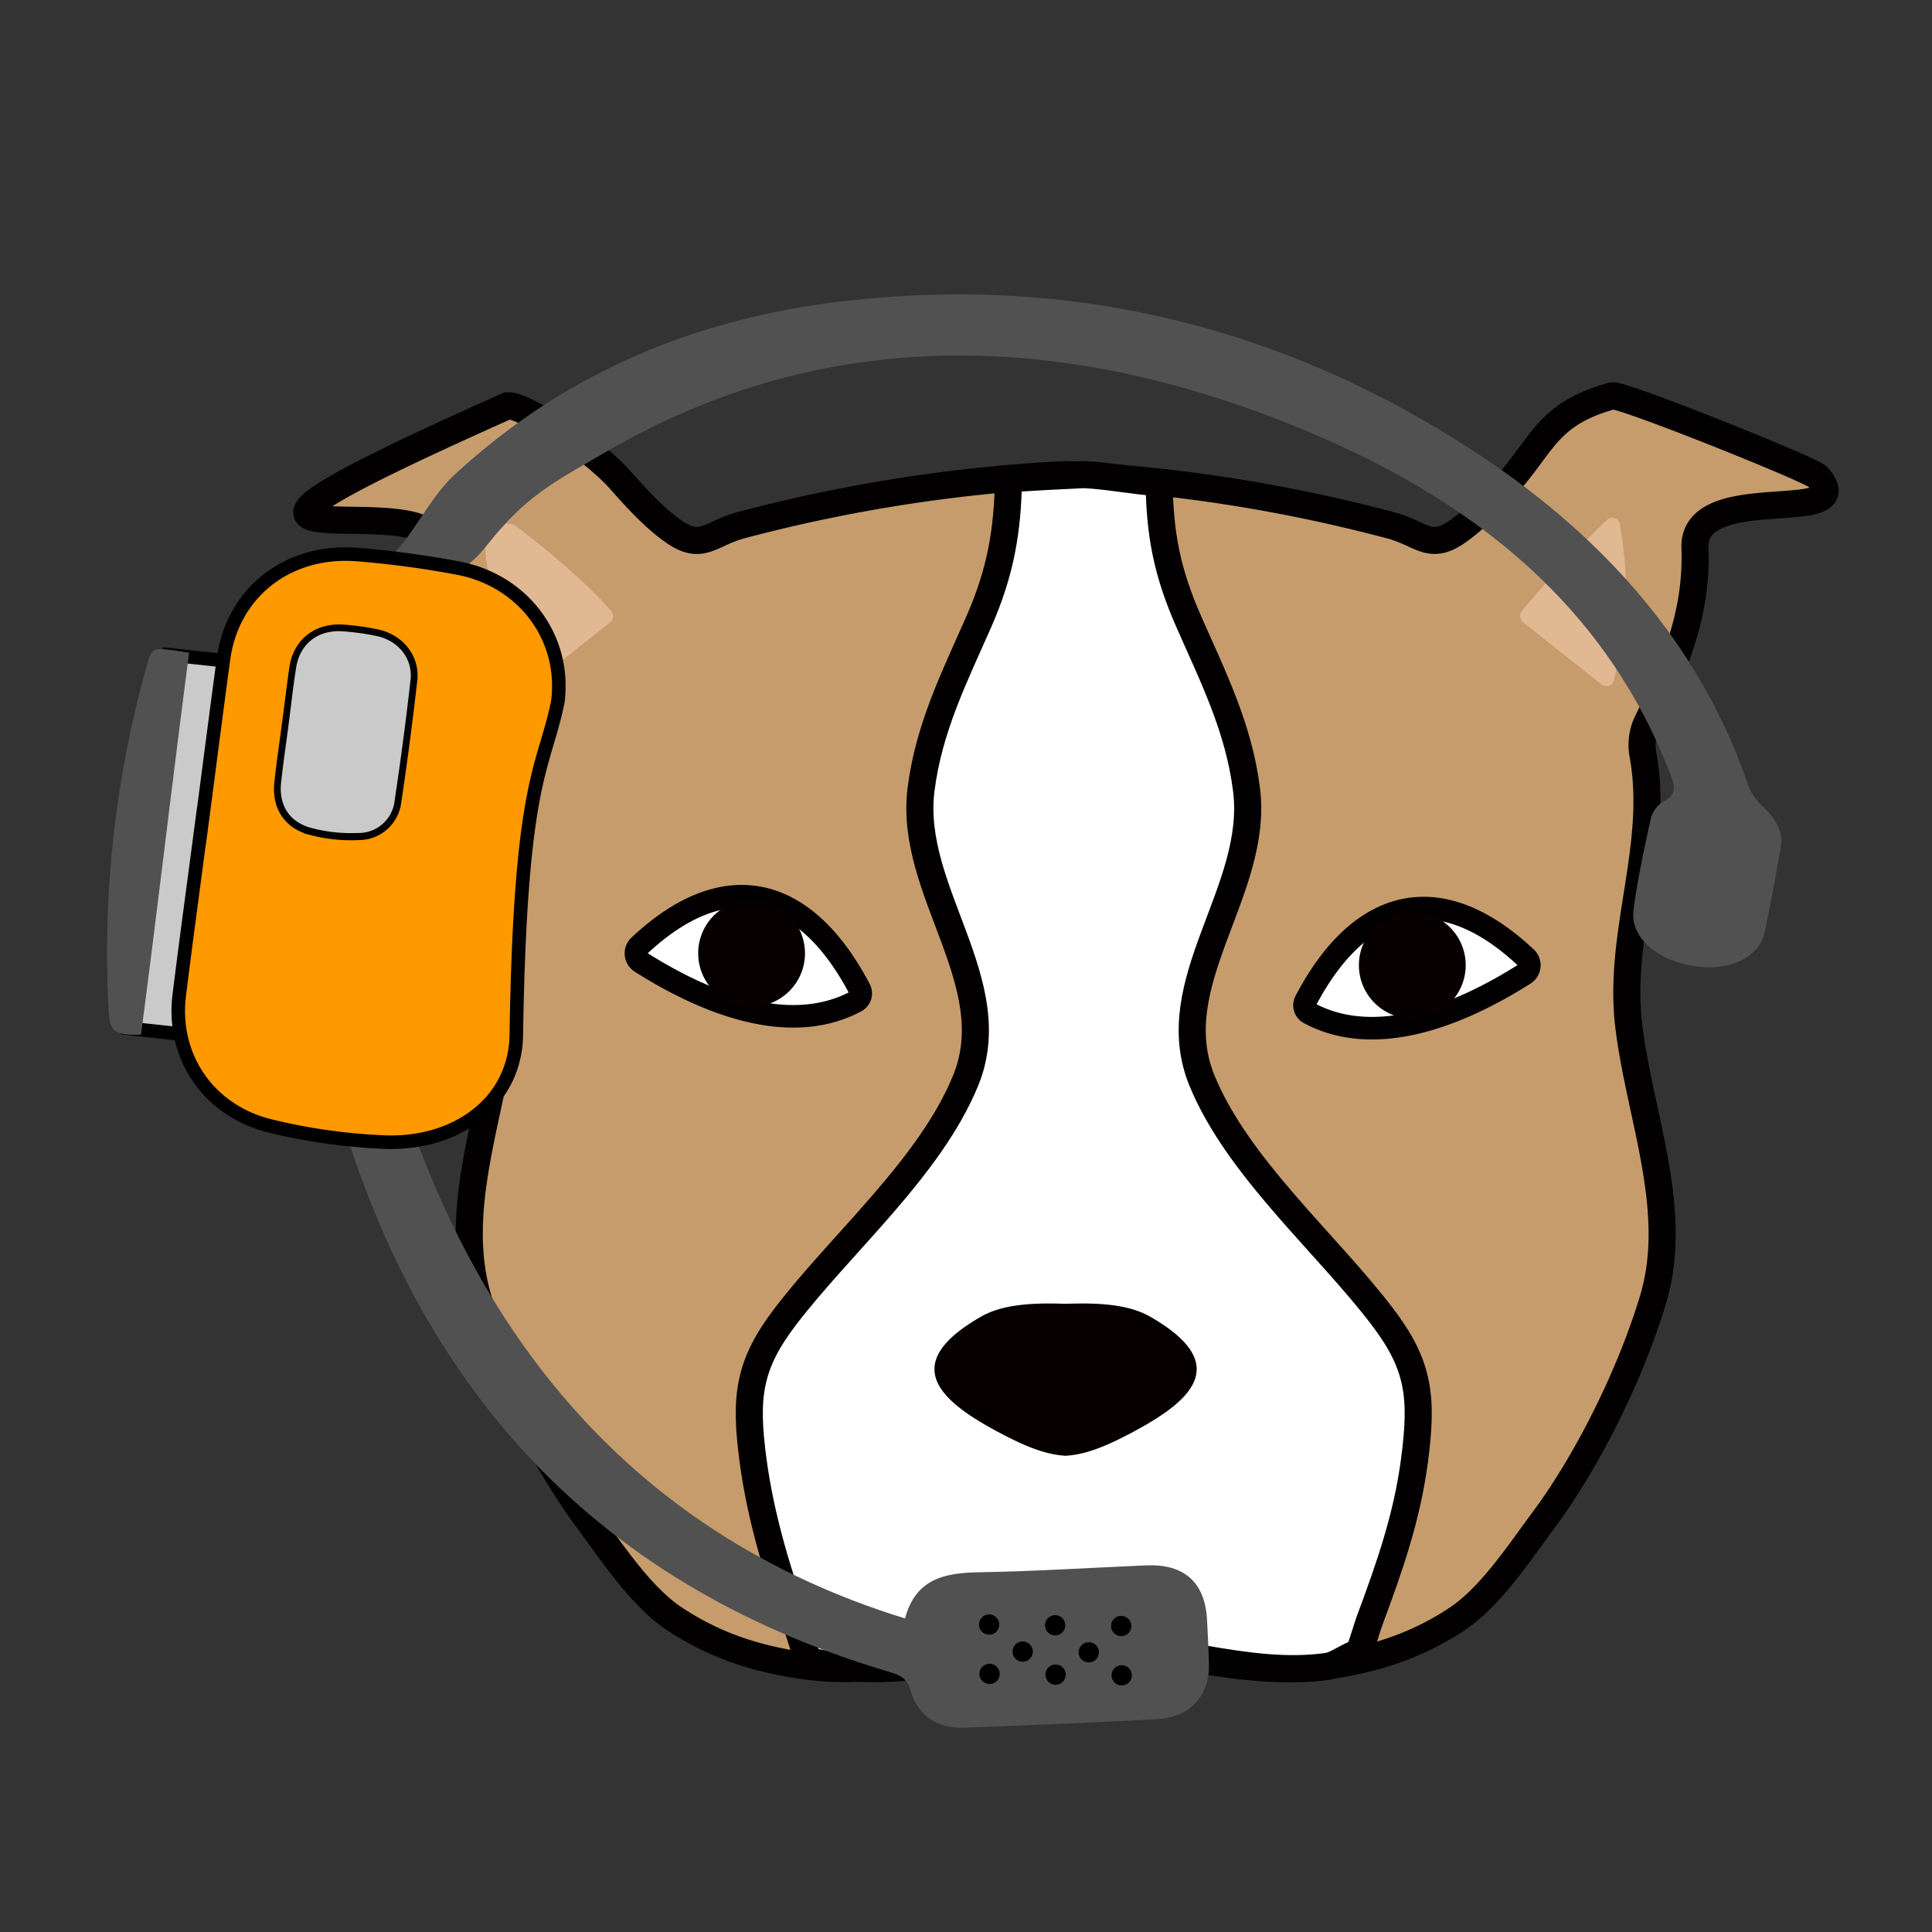 <svg xmlns="http://www.w3.org/2000/svg" viewBox="0 0 428 428"><rect x="0" y="0" width="428" height="428" fill="#333333" stroke="none"/><defs><style>.cls-1,.cls-9{fill:#cacaca;}.cls-1,.cls-8{stroke:#000;stroke-width:3px;}.cls-1,.cls-2,.cls-3,.cls-4,.cls-8{stroke-miterlimit:10;}.cls-2{fill:#c69c6d;}.cls-2,.cls-3,.cls-4{stroke:#020000;}.cls-2,.cls-3{stroke-width:6px;}.cls-3,.cls-4{fill:#fff;}.cls-4{stroke-width:5px;}.cls-5{fill:#e0b892;}.cls-6{fill:#070000;}.cls-7{fill:#515151;}.cls-8{fill:#f90;}.cls-10{fill:none;}</style></defs><title>translate_1</title><g id="Layer_2" data-name="Layer 2"><g id="Layer_1-2" data-name="Layer 1"><rect class="cls-1" x="32.83" y="146.26" width="27.21" height="83.26" transform="translate(20.53 -3.91) rotate(6.19)"/><path class="cls-2" d="M236.07,364.13c18.77,0,38.29,7.45,56.91,5.06,10.78-1.38,20.39-4.31,29.74-10.49,7.41-4.9,13.66-14.45,19.06-21.73,10-13.4,19.47-32.64,24.4-49,6-19.81-2.94-40.65-5.36-60.74-2.48-20.58,6.9-39.81,3.13-60.16a11.73,11.73,0,0,1,1.06-7.3c6.05-12.24,11-23.88,10.48-38.36-.58-15.45,36.92-4.49,27.22-15.79-1.31-1.52-43.61-18.45-45.53-17.92C343.11,91.56,342,98,334.34,106.73c-3.35,3.84-7.69,8.55-11.95,11.35-5.83,3.81-7.74,0-14.45-1.74a347.19,347.19,0,0,0-71.87-11.2,347.29,347.29,0,0,0-71.87,11.2c-6.7,1.79-8.62,5.55-14.44,1.74-4.27-2.8-8.61-7.51-12-11.35-7.53-8.65-23.44-17.67-25.41-16.79C22.33,130.12,97.23,106,96.65,121.37c-.55,14.42,4.4,26,10.42,38.23a12.22,12.22,0,0,1,1.1,7.57c-3.72,20.3,5.64,39.49,3.16,60C108.9,247.28,100,268.12,106,287.93c4.93,16.4,14.46,35.64,24.41,49,5.4,7.28,11.64,16.83,19.06,21.73,9.35,6.18,19,9.11,29.74,10.49C197.79,371.58,217.31,364.13,236.07,364.13Z"/><path class="cls-3" d="M313.35,323.56c1.88-14.15,1-21.2-7.09-31.84-12.36-16.26-32.09-33.07-40-52.37-8.84-21.66,12.68-42,9.89-64.38-1.7-13.68-7.41-25-12.77-37.18-4.93-11.21-6.4-19.39-6.61-30.86-5.61-.37-11.19-1.53-16.68-1.79-5.49.26-11.06.55-16.67.91-.21,11.47-1.68,20.53-6.61,31.74-5.36,12.17-11.07,23.5-12.78,37.18-2.78,22.36,18.74,42.72,9.9,64.38-7.88,19.3-27.61,36.11-40,52.37-8.09,10.64-9,17.69-7.1,31.84,1.69,12.68,5.52,25.3,9.86,37.13.7,1.93,1.45,4.68,2.4,7.2q3.51.81,7.2,1.3c17.6,2.39,36-5.06,53.77-5.06s36.18,7.45,53.78,5.06c2.46-.33,4.86-2.51,7.2-3.05.95-2.52,1.69-5.27,2.4-7.2C307.84,347.1,311.67,336.24,313.35,323.56Z"/><path class="cls-4" d="M141.6,209.53c19.09-17.92,36.78-13.37,48.84,9.59a2,2,0,0,1-.81,2.71c-15,8-33.78.12-47.68-8.68A2.3,2.3,0,0,1,141.6,209.53Z"/><path class="cls-5" d="M115,150.67c-2.92-13.31-14.48-37.16-1.32-34.48.66.13,15.76,12,21.74,19.22a1.73,1.73,0,0,1-.26,2.46l-17.4,13.79A1.73,1.73,0,0,1,115,150.67Z"/><path class="cls-6" d="M254.75,291.66c-4.8-2.74-11.54-3.07-18.35-2.83h-.68c-6.82-.24-13.56.09-18.35,2.83-18.09,10.34-9.51,18.4,3.17,25.26,5.87,3.17,10.59,5.22,15.16,5.55a2.17,2.17,0,0,0,.72,0c4.57-.33,9.29-2.38,15.15-5.55C264.25,310.06,272.84,302,254.75,291.66Z"/><path class="cls-5" d="M357.55,150.67c2.92-13.31,3.52-21.24,1.32-34.48a1.73,1.73,0,0,0-2.9-1,244.7,244.7,0,0,0-18.84,20.18,1.73,1.73,0,0,0,.26,2.46l17.39,13.79A1.74,1.74,0,0,0,357.55,150.67Z"/><path class="cls-4" d="M338.07,212.16c-19.09-17.92-36.78-13.37-48.84,9.59a2,2,0,0,0,.81,2.71c15,8,33.78.12,47.69-8.68A2.3,2.3,0,0,0,338.07,212.16Z"/><circle class="cls-6" cx="166.5" cy="211.19" r="11.83"/><circle class="cls-6" cx="312.87" cy="213.82" r="11.83"/><path class="cls-7" d="M86.66,123.3c5.56-5.8,8.59-13.12,14.14-18.23C122,85.56,149,71.56,184.64,67c53.2-6.75,101.55,5.91,144.4,34.64C359.28,122,378,146.58,387.37,174.25a12.57,12.57,0,0,0,3.27,4.54c2.9,2.77,4.43,5.66,3.88,8.81-1.12,6.37-2.26,12.74-3.64,19.06-1.24,5.68-8.22,8.72-16.17,7.27-8.12-1.47-13.63-6.56-12.83-12.43.9-6.62,2.27-13.16,3.72-19.67a6.2,6.2,0,0,1,2.84-4.22c3.16-1.62,2.56-3.6,1.64-6-13.91-36.25-42.88-62.53-91-80.2-54.19-19.89-102.61-15.75-144.33,8.42-12.21,7.07-17.51,9.71-25.61,19.4-1.46,1.75-5.58,7.48-8.55,6.77C96.38,125,92.1,124.34,86.66,123.3Z"/><path class="cls-7" d="M86.21,233.91c16.6,58.62,51.71,105.32,114.29,124.63,2.27-8.63,8.56-10.11,16.24-10.23,12.39-.2,24.78-1,37.16-1.53,8.42-.36,13,3.73,13.49,11.9.18,3.43.38,6.85.43,10.28.09,6.74-4.34,11.51-11.41,11.89q-21.48,1.14-43,1.89c-5.83.2-10.1-2.76-11.64-8.14-.69-2.41-1.93-3.37-4.3-4.07-68.09-20.12-106.75-66-124-130.43-.07-.26-.79-4.87-.82-5.48C76.78,234.44,81.73,234.11,86.21,233.91Z"/><path class="cls-7" d="M41.9,144.59c-3.61,27.48-7.14,57.83-10.66,84.61-7.14.32-7-1.53-7.28-7.47a234.8,234.8,0,0,1,9-75.79C34,143.37,34,143.37,41.9,144.59Z"/><circle cx="219.12" cy="359.89" r="2.25"/><circle cx="219.22" cy="370.82" r="2.25"/><circle cx="226.56" cy="365.88" r="2.25"/><circle cx="233.75" cy="360.05" r="2.25"/><circle cx="233.85" cy="370.98" r="2.25"/><circle cx="241.2" cy="366.04" r="2.25"/><circle cx="248.38" cy="360.21" r="2.25"/><circle cx="248.49" cy="371.14" r="2.25"/><path class="cls-8" d="M44.64,183c1.62-12.32,3.2-24.66,4.87-37,2-14.8,14.35-24.47,29.89-23.13a211.82,211.82,0,0,1,22.18,3c14.51,2.81,23.8,15.52,22,29.56-3.06,15.09-8.32,16.84-9.2,73.81-.23,15.11-13.49,24.39-29.19,23.77A129.23,129.23,0,0,1,60,249.47C46.14,246.13,38,234,39.72,220.39c1.55-12.48,3.26-24.95,4.9-37.42Zm19.28-22.3c-.56,4.25-1.19,8.49-1.65,12.75-.53,4.83,1.71,8.66,6.52,10a34.44,34.44,0,0,0,10.56,1.16,8,8,0,0,0,8.08-7.22q2-13.35,3.52-26.77c.53-4.7-2.73-8.7-7.6-9.74a55.94,55.94,0,0,0-7.09-1c-5.62-.48-9.8,2.66-10.65,8C65,152.16,64.48,156.43,63.92,160.67Z"/><path class="cls-9" d="M63.92,160.62c.56-4.24,1-8.51,1.69-12.74.85-5.38,5-8.52,10.65-8a55.94,55.94,0,0,1,7.09,1c4.87,1,8.13,5,7.6,9.74Q89.44,164,87.43,177.3a8,8,0,0,1-8.08,7.23,34.44,34.44,0,0,1-10.56-1.16c-4.81-1.34-7.05-5.17-6.52-10C62.73,169.11,63.36,164.87,63.92,160.62Z"/></g><g id="Layer_2-2" data-name="Layer 2"><rect class="cls-10" width="428" height="428"/></g></g></svg>